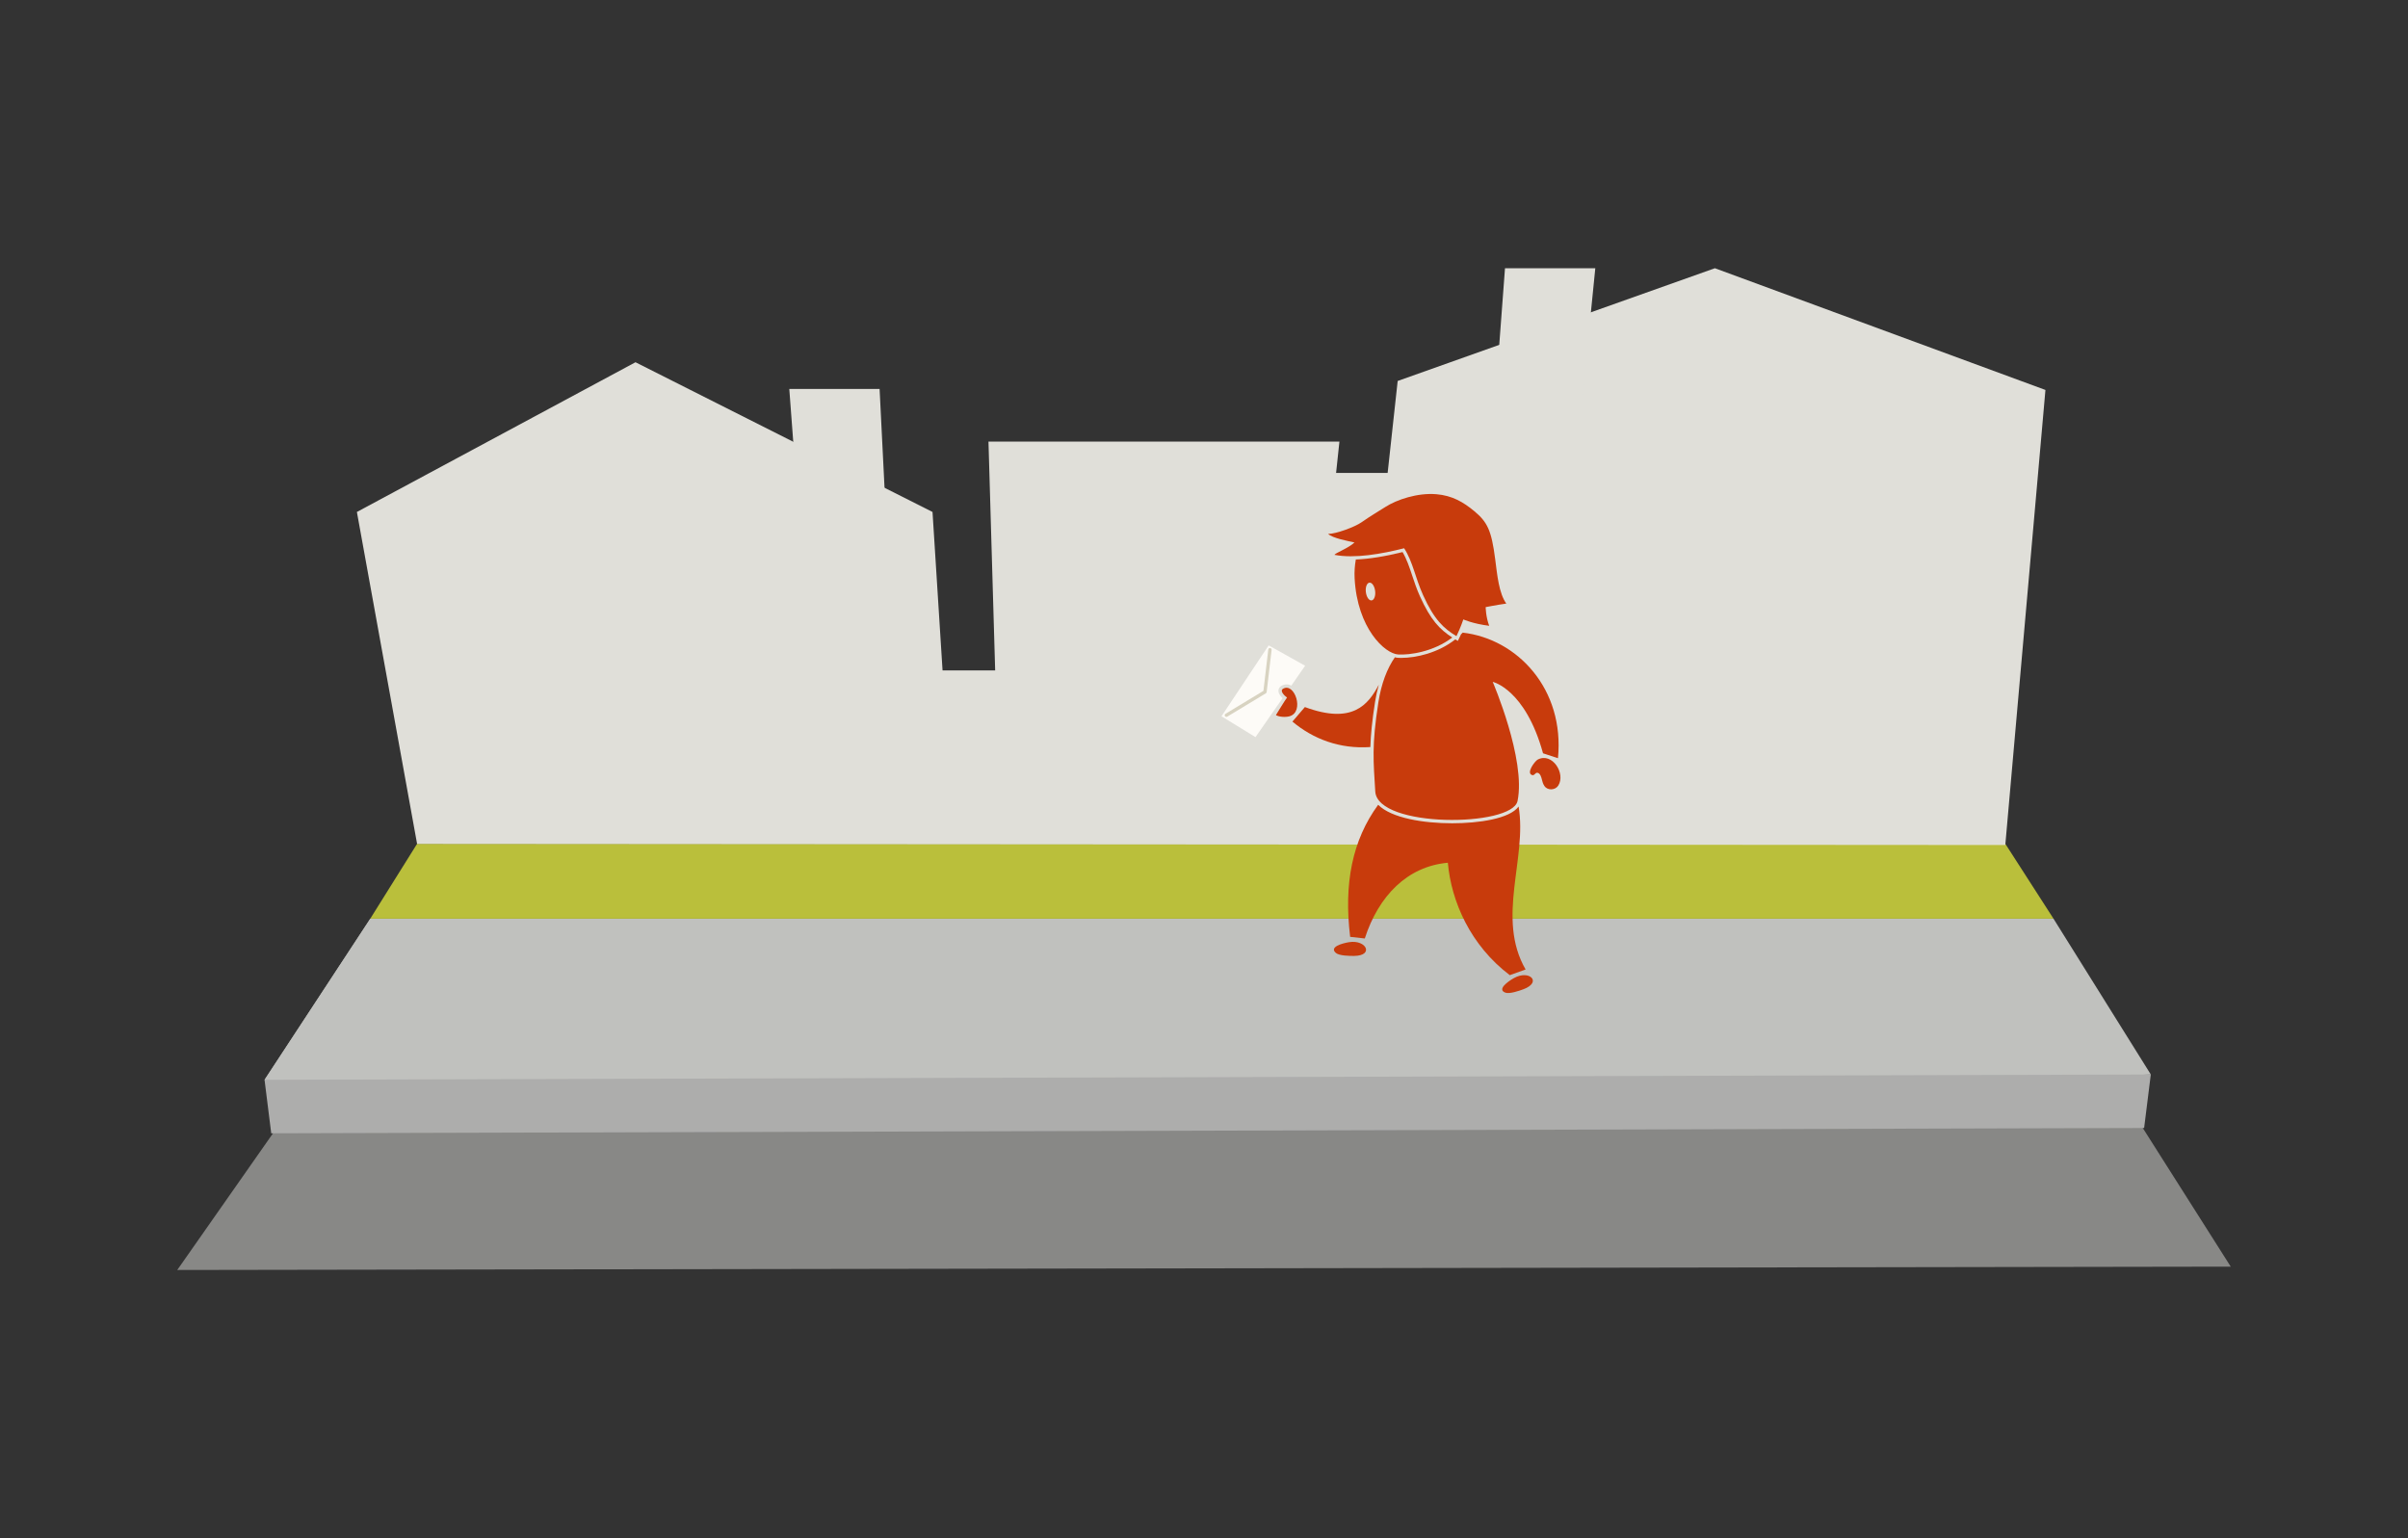 <?xml version="1.0" encoding="utf-8"?>
<!-- Generator: Adobe Illustrator 15.0.2, SVG Export Plug-In . SVG Version: 6.00 Build 0)  -->
<!DOCTYPE svg PUBLIC "-//W3C//DTD SVG 1.1//EN" "http://www.w3.org/Graphics/SVG/1.1/DTD/svg11.dtd">
<svg version="1.1" id="Layer_1" xmlns="http://www.w3.org/2000/svg" xmlns:xlink="http://www.w3.org/1999/xlink" x="0px" y="0px"
	 width="720px" height="460px" viewBox="0 0 720 460" enable-background="new 0 0 720 460" xml:space="preserve">
<rect x="0" y="0" width="720" height="460" fill="#333333" stroke="none"/>
<g>
	<polygon fill="#888886" points="111.001,296.969 53,379.787 667,378.787 608,285.787 	"/>
</g>
<polygon fill="#ADADAC" points="643.1,321.324 110.712,274.732 79.099,322.912 81.099,338.912 641.1,337.324 "/>
<g>
	<polygon fill="#C0C1BE" points="110.712,274.732 79.099,322.912 643.1,321.324 614.002,274.73 	"/>
</g>
<polygon fill="#BABF3B" points="599.592,252.334 124.712,252.334 110.712,274.73 614.002,274.73 "/>
<g>
	<g>
		<polygon fill="#E0DFD9" points="124.712,252.369 106.712,153.103 190.016,108.328 278.826,153.103 281.826,200.488 
			297.557,200.488 295.557,132.048 400.494,132.048 399.494,141.431 414.91,141.431 417.91,113.929 512.758,80.212 611.592,116.614 
			599.592,252.697 		"/>
	</g>
	<polygon fill="#E0DFD9" points="265,156.316 239,156.316 236,116.316 263,116.316 	"/>
	<polygon fill="#E0DFD9" points="473,120.212 447,120.212 450,80.212 477,80.212 	"/>
</g>
<g>
	<g>
		<g>
			<g>
				<path fill="#FDFBF7" d="M383.484,208.787c-0.594-0.562-1.256-1.395-1.223-2.281c0.021-0.568,0.314-1.053,0.826-1.367
					c0.508-0.311,1.042-0.467,1.586-0.467c0.514,0,0.988,0.139,1.422,0.373l4.141-5.955l-10.902-6.092l-14.104,21.203l10.166,6.24
					l7.936-11.42C383.383,208.945,383.438,208.859,383.484,208.787z"/>
			</g>
			<path fill="#D8D3C1" d="M366.688,214.387c-0.17,0-0.334-0.086-0.428-0.24c-0.144-0.236-0.068-0.545,0.168-0.688l11.34-6.857
				l1.453-12.359c0.032-0.275,0.279-0.473,0.555-0.438c0.274,0.031,0.471,0.279,0.438,0.555l-1.481,12.602
				c-0.018,0.154-0.105,0.291-0.238,0.369l-11.549,6.984C366.865,214.363,366.775,214.387,366.688,214.387z"/>
		</g>
		<g>
			<path fill="#C83B0C" d="M384.828,208.605c-0.854-0.613-2.213-2.004-1.219-2.613c3.486-2.129,6.564,6.994,1.918,8.221
				c-1.289,0.34-3.117,0.164-4.021-0.361C381.506,213.852,384.395,209.098,384.828,208.605z"/>
		</g>
		<g>
			<g>
				<path fill="#C83B0C" d="M454.068,241.191c-2.641,3.666-11.979,5.01-19.867,5.01c-8.466,0-18.133-1.52-22.125-5.531
					c-7.756,10.605-10.299,23.578-8.377,39.494l4.379,0.484c4.104-12.703,12.697-21.561,24.836-22.646
					c1.031,11.641,6.789,24.748,18.518,33.617l4.729-1.695C447.281,274.492,456.691,256.693,454.068,241.191z"/>
			</g>
		</g>
		<g>
			<g>
				<path fill="#C83B0C" d="M411.149,209.875c0.282-1.799,0.661-3.494,1.116-5.098c-3.172,5.982-7.869,11.934-22.102,6.668
					l-3.725,4.344c6.141,5.174,14.116,8.258,23.301,7.613C409.854,219.805,410.244,215.66,411.149,209.875z"/>
			</g>
		</g>
		<g>
			<path fill="#C83B0C" d="M461.049,233.193c-0.16-0.662-0.488-2.008-1.377-2.1c-0.658-0.068-0.834,0.881-1.508,0.705
				c-1.994-0.521,0.766-4.201,1.621-4.65c4.326-2.271,8.43,4.164,6.143,7.777c-0.883,1.396-3.184,1.553-4.143,0.123
				C461.359,234.416,461.188,233.773,461.049,233.193z"/>
		</g>
		<g>
			<path fill="#C83B0C" d="M404.895,285.865c-1.348,0.016-4.443-0.035-5.439-0.873c-2.15-1.801,1.904-2.914,3.926-3.238
				C408.57,280.926,410.9,285.795,404.895,285.865z"/>
		</g>
		<g>
			<path fill="#C83B0C" d="M455.535,295.822c-1.26,0.473-4.184,1.482-5.406,1.035c-2.639-0.959,0.791-3.391,2.584-4.385
				C457.305,289.92,461.158,293.701,455.535,295.822z"/>
		</g>
		<g>
			<path fill="#C83B0C" d="M437.348,189.186c-0.045,0.046-0.082,0.097-0.127,0.143c-0.122,0.126-0.252,0.242-0.377,0.364
				c-0.148,0.326-0.301,0.656-0.465,0.989l-0.481,0.98l-0.754-0.457c-5.122,4.049-11.71,5.539-16.196,5.539
				c-0.334,0-0.647-0.008-0.934-0.025c-0.297-0.018-0.613-0.072-0.941-0.156c-2.306,3.311-4.049,7.807-4.936,13.467
				c-2.045,13.068-1.451,17.771-0.93,26.654c0.646,11.01,40.92,10.668,42.541,2.859c2.578-12.418-7.422-35.631-7.422-35.631
				s9.742,2.141,15.043,21.361l4.467,1.465C467.867,206.117,453.728,191.049,437.348,189.186z"/>
			<path fill="#C83B0C" d="M450.387,180.498c-2.211-3.083-2.717-8.577-3.322-13.289c-1.109-8.649-2.346-11.096-6.252-14.353
				c-3.246-2.704-6.59-4.663-11.322-5.062c-5.637-0.476-11.834,1.609-15.238,3.799c-1.43,0.92-4.359,2.628-7.205,4.626
				c-1.895,1.33-7.516,3.45-9.943,3.45c1.404,1.278,5.6,2.044,7.898,2.556c-1.848,1.737-5.875,3.194-5.982,3.706
				c5.982,1.15,14.057-0.255,20.82-1.979c2.633,4.079,3.312,8.817,5.662,14.014c3.334,7.383,6.172,9.971,9.98,12.276
				c1.234-2.51,2.057-5.005,2.057-5.005s2.871,1.303,7.736,1.907c-1.021-2.661-1.057-5.587-1.057-5.587
				S447.523,180.905,450.387,180.498z"/>
		</g>
		<path fill="#C83B0C" d="M424.59,178.377c-0.988-2.186-1.676-4.259-2.342-6.265c-0.83-2.5-1.617-4.873-2.875-7.013
			c-5.334,1.323-10.021,2.065-13.975,2.217c-0.318,1.787-0.464,3.667-0.359,5.652c0.795,14.915,9.02,22.518,13.033,22.752
			c3.373,0.199,10.529-0.773,16.164-5.077C430.487,188.248,427.754,185.382,424.59,178.377z M410.105,179.553
			c-0.764,0.094-1.529-1.018-1.709-2.484c-0.182-1.469,0.297-2.731,1.062-2.827c0.764-0.094,1.533,1.02,1.711,2.485
			C411.348,178.194,410.873,179.459,410.105,179.553z"/>
	</g>
</g>
</svg>
